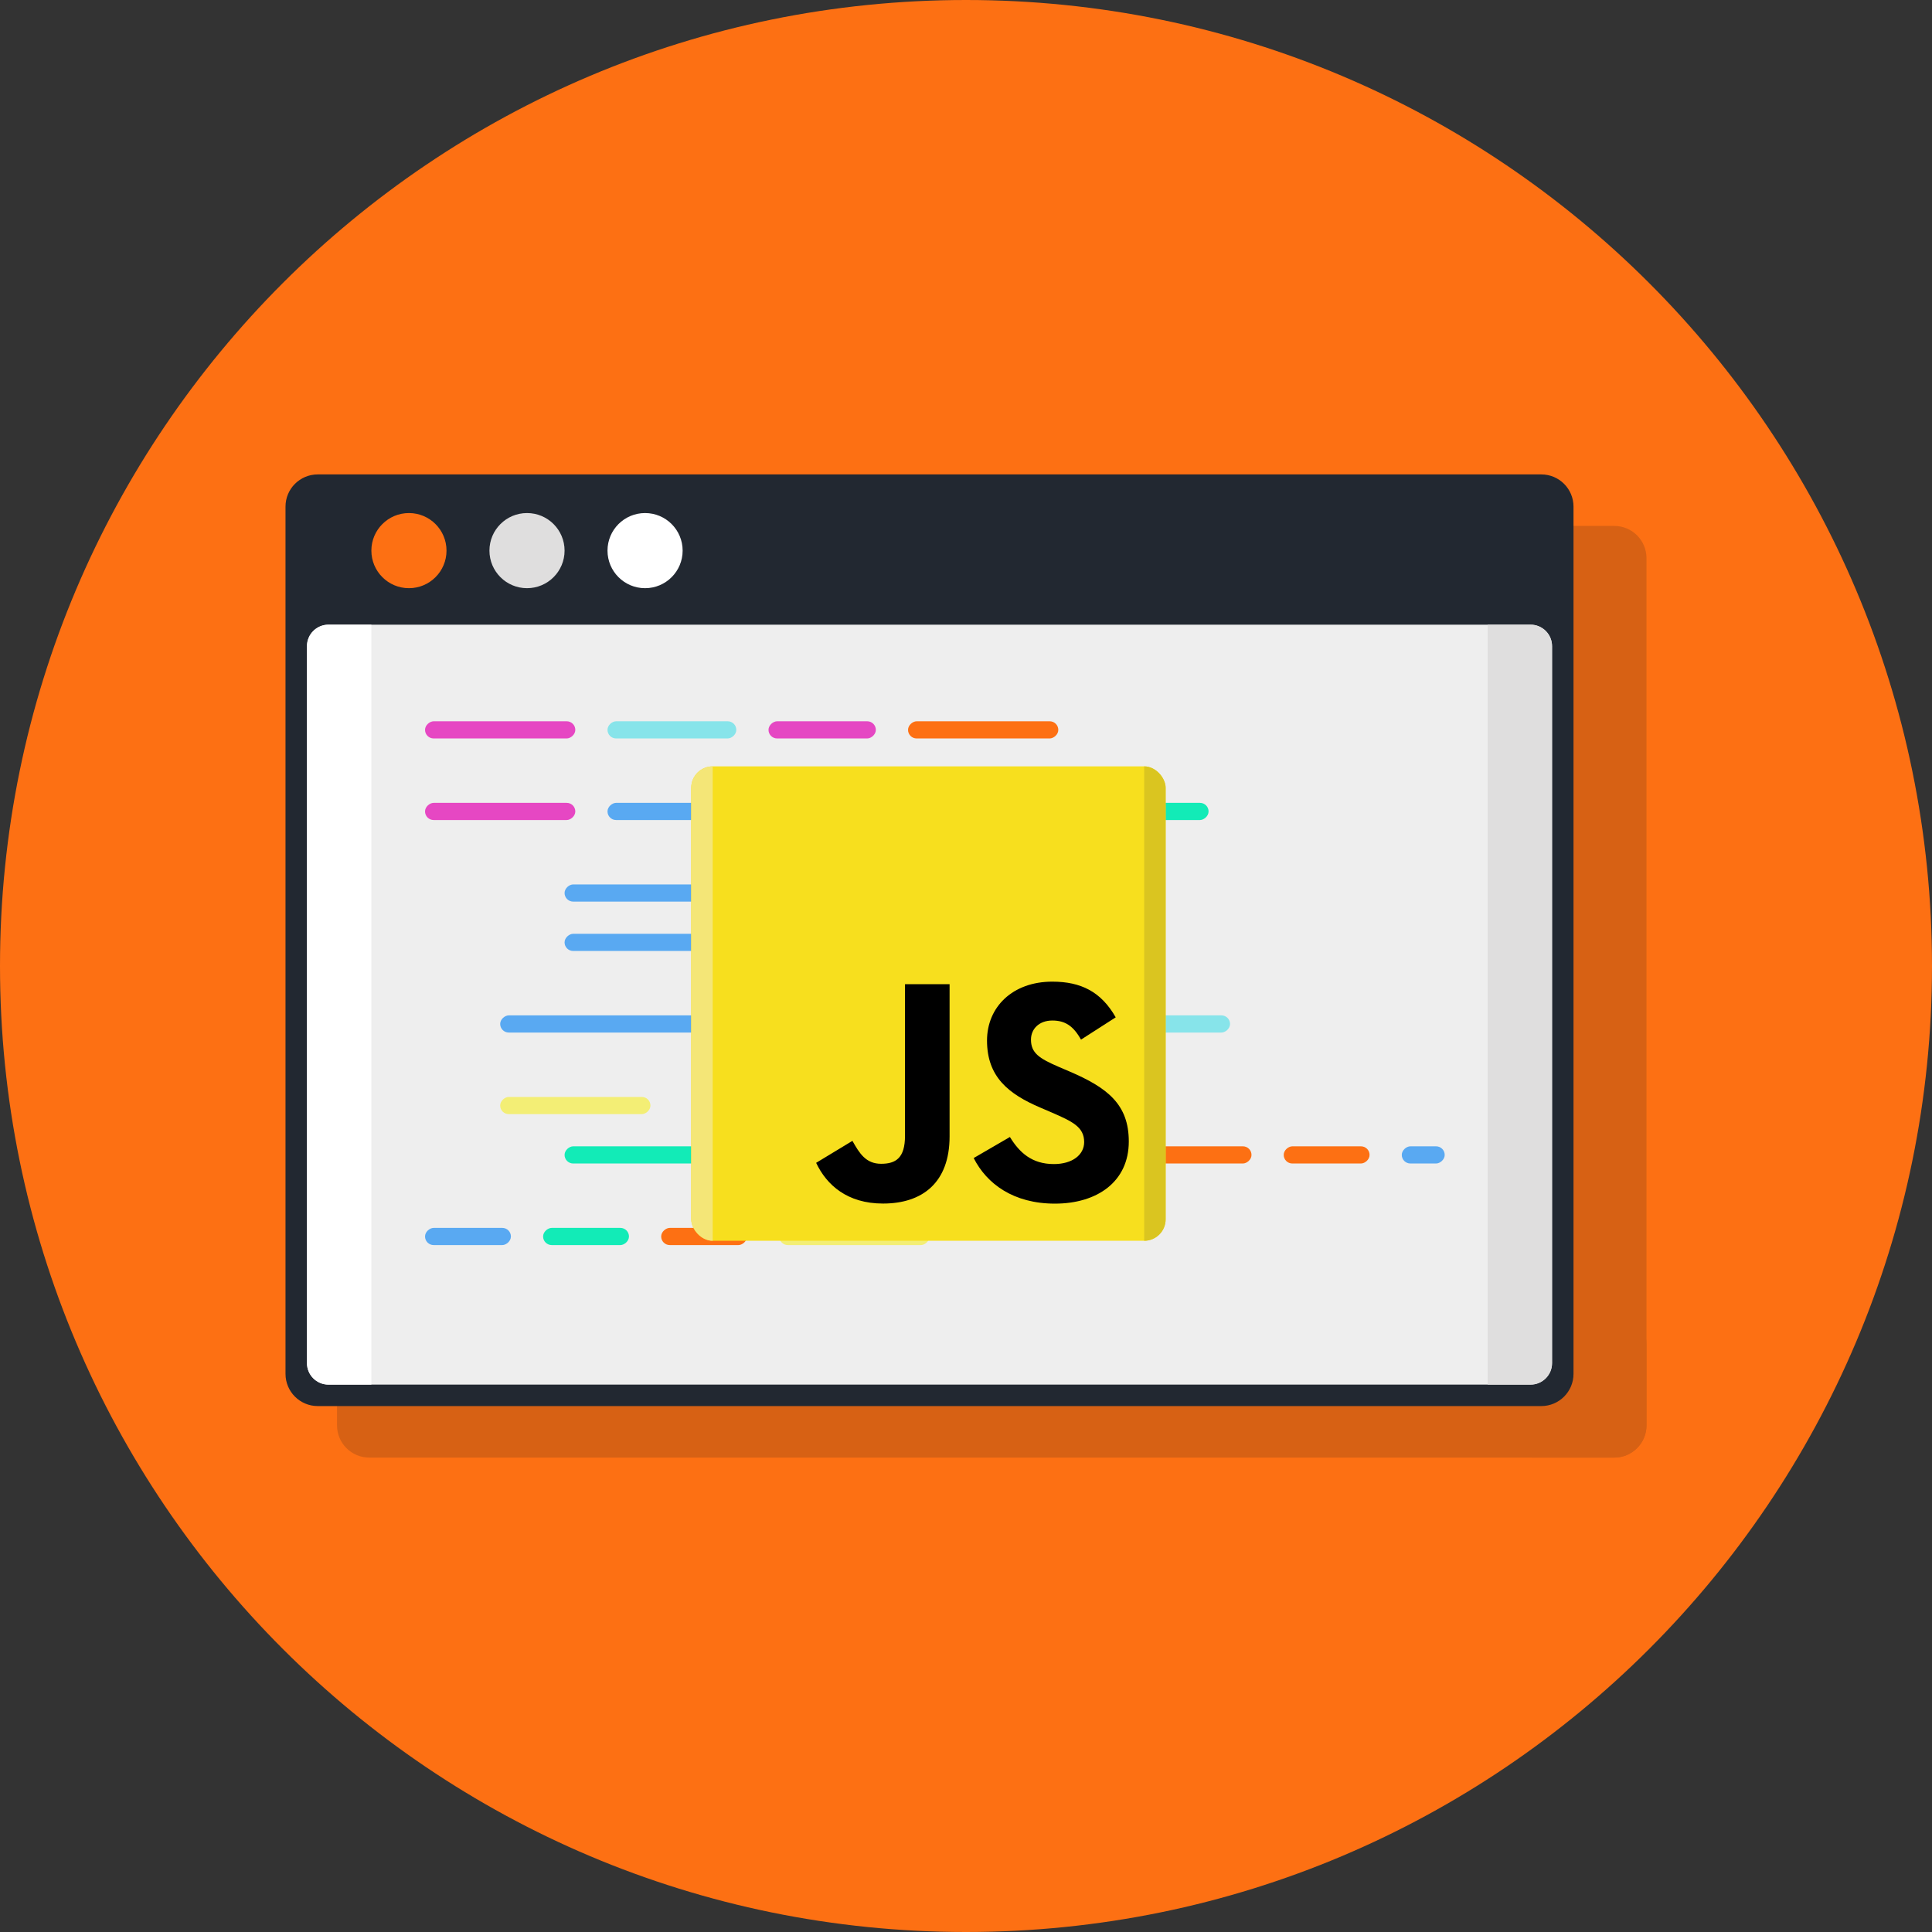 <svg width="900" height="900" viewBox="0 0 900 900" fill="none" xmlns="http://www.w3.org/2000/svg">
<rect x="0" y="0" width="900" height="900" fill="#333333" stroke="none"/>
<path d="M450 900C698.528 900 900 698.528 900 450C900 201.472 698.528 0 450 0C201.472 0 0 201.472 0 450C0 698.528 201.472 900 450 900Z" fill="#FD7013"/>
<path d="M752 245H714C705.716 245 699 251.716 699 260V664C699 672.284 705.716 679 714 679H752C760.284 679 767 672.284 767 664V260C767 251.716 760.284 245 752 245Z" fill="#D76114"/>
<path d="M157 626V664C157 672.284 163.716 679 172 679H752C760.284 679 767 672.284 767 664V626C767 617.716 760.284 611 752 611H172C163.716 611 157 617.716 157 626Z" fill="#D76114"/>
<path d="M718 221H148C139.716 221 133 227.716 133 236V640C133 648.284 139.716 655 148 655H718C726.284 655 733 648.284 733 640V236C733 227.716 726.284 221 718 221Z" fill="#222831"/>
<path d="M713 291H153C147.477 291 143 295.477 143 301V635C143 640.523 147.477 645 153 645H713C718.523 645 723 640.523 723 635V301C723 295.477 718.523 291 713 291Z" fill="#EEEEEE"/>
<rect x="198" y="344" width="8" height="70" rx="4" transform="rotate(-90 198 344)" fill="#E647C3"/>
<rect x="198" y="382" width="8" height="70" rx="4" transform="rotate(-90 198 382)" fill="#E647C3"/>
<rect x="283" y="382" width="8" height="70" rx="4" transform="rotate(-90 283 382)" fill="#59A9F2"/>
<rect x="263" y="420" width="8" height="70" rx="4" transform="rotate(-90 263 420)" fill="#59A9F2"/>
<rect x="263" y="443" width="8" height="70" rx="4" transform="rotate(-90 263 443)" fill="#59A9F2"/>
<rect x="233" y="481" width="8" height="110" rx="4" transform="rotate(-90 233 481)" fill="#59A9F2"/>
<rect x="233" y="519" width="8" height="70" rx="4" transform="rotate(-90 233 519)" fill="#F3EE75"/>
<rect x="198" y="580" width="8" height="40" rx="4" transform="rotate(-90 198 580)" fill="#59A9F2"/>
<rect x="253" y="580" width="8" height="40" rx="4" transform="rotate(-90 253 580)" fill="#12EBB7"/>
<rect x="263" y="542" width="8" height="70" rx="4" transform="rotate(-90 263 542)" fill="#12EBB7"/>
<rect x="493" y="481" width="8" height="80" rx="4" transform="rotate(-90 493 481)" fill="#87E4EA"/>
<rect x="503" y="542" width="8" height="80" rx="4" transform="rotate(-90 503 542)" fill="#FD7013"/>
<rect x="598" y="542" width="8" height="40" rx="4" transform="rotate(-90 598 542)" fill="#FD7013"/>
<rect x="653" y="542" width="8" height="20" rx="4" transform="rotate(-90 653 542)" fill="#59A9F2"/>
<rect x="283" y="344" width="8" height="60" rx="4" transform="rotate(-90 283 344)" fill="#87E4EA"/>
<rect x="423" y="344" width="8" height="70" rx="4" transform="rotate(-90 423 344)" fill="#FD7013"/>
<rect x="358" y="344" width="8" height="50" rx="4" transform="rotate(-90 358 344)" fill="#E547C3"/>
<rect x="493" y="382" width="8" height="70" rx="4" transform="rotate(-90 493 382)" fill="#12EBB7"/>
<rect x="308" y="580" width="8" height="40" rx="4" transform="rotate(-90 308 580)" fill="#FD7013"/>
<rect x="363" y="580" width="8" height="70" rx="4" transform="rotate(-90 363 580)" fill="#F3EE75"/>
<path d="M693 291H713C718.523 291 723 295.477 723 301V635C723 640.523 718.523 645 713 645H693V291Z" fill="#DFDEDE"/>
<path d="M143 301C143 295.477 147.477 291 153 291H173V645H153C147.477 645 143 640.523 143 635V301Z" fill="white"/>
<path d="M190.5 274C200.165 274 208 266.165 208 256.5C208 246.835 200.165 239 190.5 239C180.835 239 173 246.835 173 256.5C173 266.165 180.835 274 190.5 274Z" fill="#FD7013"/>
<path d="M245.5 274C255.165 274 263 266.165 263 256.5C263 246.835 255.165 239 245.5 239C235.835 239 228 246.835 228 256.5C228 266.165 235.835 274 245.5 274Z" fill="#DFDEDE"/>
<path d="M300.5 274C310.165 274 318 266.165 318 256.5C318 246.835 310.165 239 300.5 239C290.835 239 283 246.835 283 256.5C283 266.165 290.835 274 300.5 274Z" fill="white"/>
<g clip-path="url(#clip0_20_343)">
<path d="M543 357H322V578H543V357Z" fill="#F7DF1E"/>
<path d="M470.456 529.657C474.907 536.926 480.699 542.268 490.942 542.268C499.547 542.268 505.044 537.967 505.044 532.025C505.044 524.904 499.396 522.382 489.925 518.239L484.733 516.011C469.747 509.627 459.792 501.629 459.792 484.72C459.792 469.145 471.659 457.288 490.206 457.288C503.409 457.288 512.902 461.884 519.742 473.916L503.571 484.3C500.01 477.915 496.169 475.4 490.206 475.4C484.123 475.4 480.268 479.259 480.268 484.3C480.268 490.53 484.126 493.052 493.036 496.911L498.228 499.135C515.873 506.701 525.836 514.415 525.836 531.758C525.836 550.456 511.148 560.699 491.423 560.699C472.136 560.699 459.676 551.508 453.579 539.462L470.456 529.657ZM397.094 531.457C400.357 537.245 403.324 542.138 410.46 542.138C417.283 542.138 421.587 539.469 421.587 529.089V458.474H442.354V529.369C442.354 550.873 429.746 560.66 411.344 560.66C394.716 560.66 385.087 552.055 380.19 541.691L397.094 531.457Z" fill="black"/>
<rect x="533" y="357" width="10" height="221" fill="#DAC520"/>
<rect x="322" y="357" width="10" height="221" fill="#F4E677"/>
</g>
<defs>
<clipPath id="clip0_20_343">
<rect x="322" y="357" width="221" height="221" rx="10" fill="white"/>
</clipPath>
</defs>
</svg>
